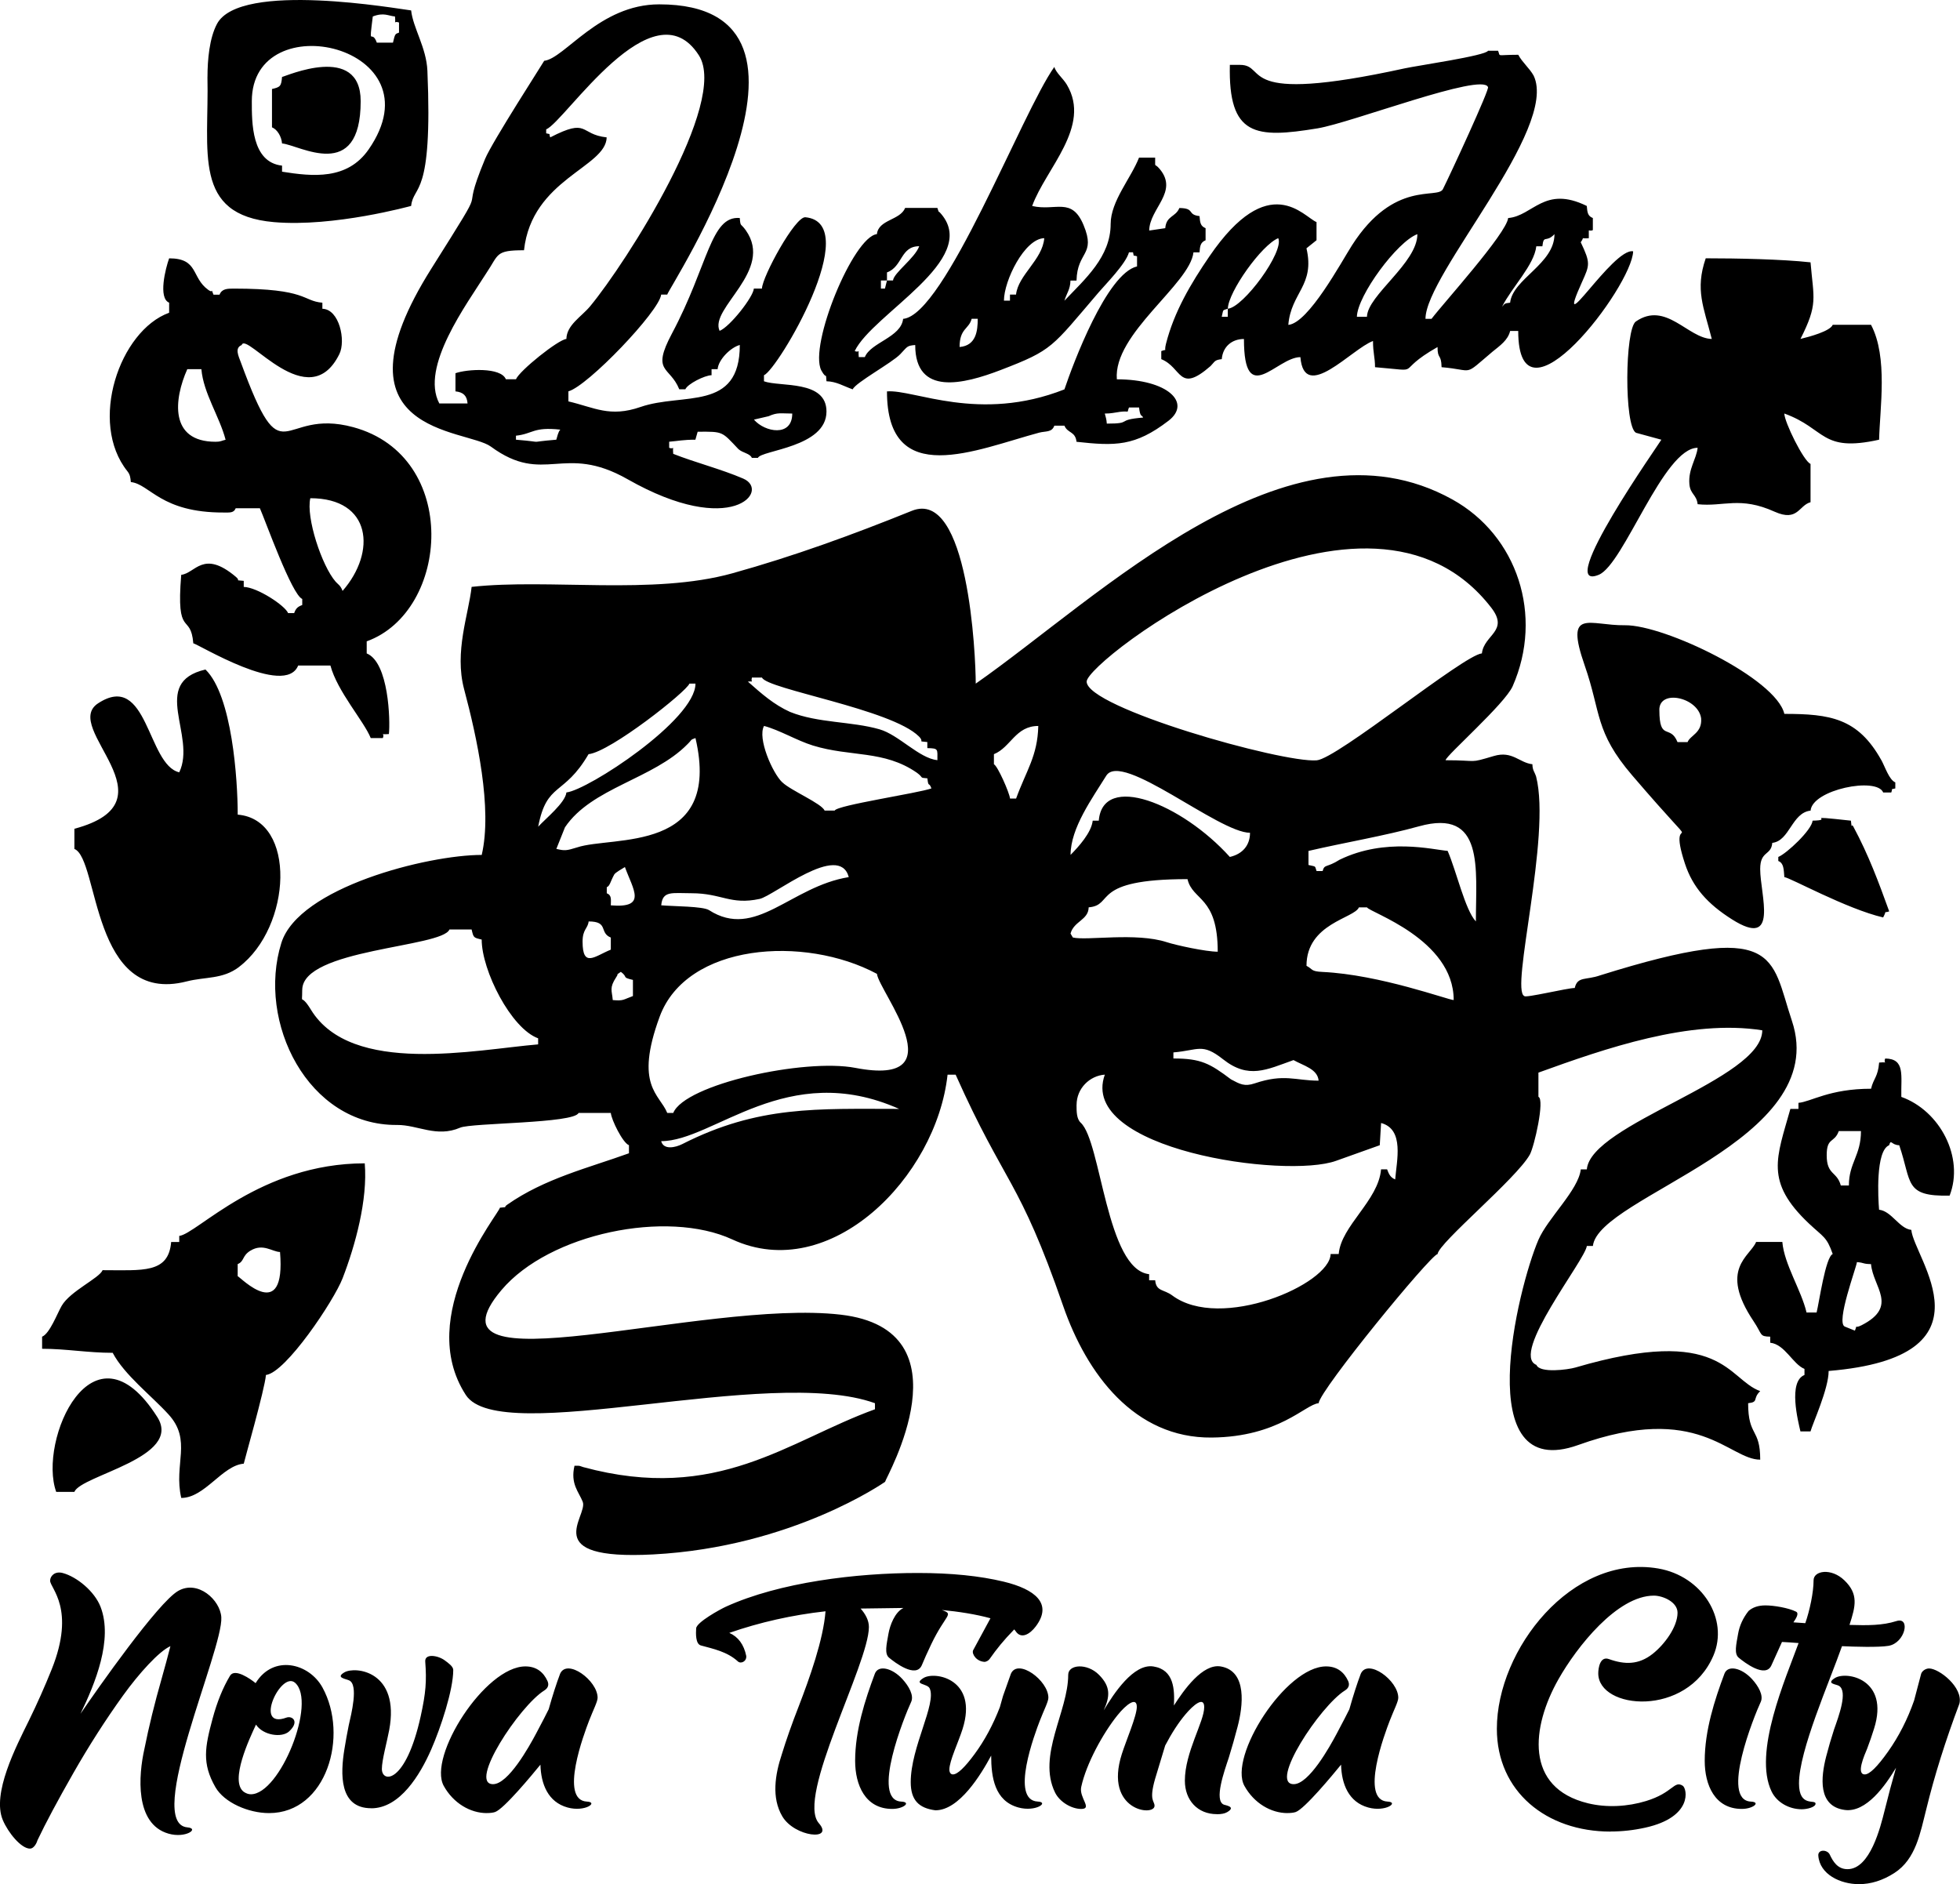 <svg xmlns="http://www.w3.org/2000/svg" xml:space="preserve" width="99.493" height="95.643" style="shape-rendering:geometricPrecision;text-rendering:geometricPrecision;image-rendering:optimizeQuality;fill-rule:evenodd;clip-rule:evenodd" viewBox="0 0 572.55 550.39"><path d="M519.47 251.5c1.62.65 1.57 2.36 1.77 4.71 1.63.13 18.14 9.28 28.86 11.78 1.34-2.53-.16-1.07 1.77-1.77-3.1-8.56-5.99-16.41-10.51-24.82-.59-1.06-.35 1.27-.68-1.68-15.42-1.69-4.13-.16-11.19 0-.23 2.73-7.57 9.61-10.02 10.6v1.18zM8.77 540c-2.59 0-6.39-4.65-7.95-8.35-3.25-7.72 3.88-21.46 7.6-29.01 2.46-5.02 4.68-10.03 6.68-15.01 7.09-17.7-.46-23.7-.46-25.9 0-1.32 1.34-2.87 3.69-2.24 4.07 1.09 9.29 5.31 11.06 9.92 3.65 9.54-1.56 22.3-5.88 31.2 5.03-7.38 22.64-32.48 28.52-35.88 5.76-3.33 12.3 2.61 12.62 7.68.59 9.45-22.57 60.25-9.91 61.38 3.64.32-.51 3.28-5.53 1.83-9.92-2.85-8.74-17.15-7.03-24.73 1.3-6.51 2.99-13.4 5.07-20.66.92-3.26 1.77-6.38 2.53-9.37-3.3 1.46-9.17 7.93-13.83 14.4-5.15 7.16-10 14.74-14.57 22.75s-8.05 14.52-10.43 19.54c-.11.47-.9 2.44-2.19 2.44zm534.26 10.38c-5.4 0-11.48-2.83-11.87-8.35-.13-1.88 2.64-1.79 3.34-.3.95 2.01 2.27 4.27 5.19 4.27 6.61 0 9.63-12.3 10.83-17.1 1.07-4.34 2.19-8.52 3.34-12.52-3.11 5.18-8.69 13.16-14.98 12.32-7.94-1.07-6.96-9.62-5.42-15.62.69-2.68 1.46-5.31 2.3-7.89 1.35-3.84 4.14-11.25 1.38-12.77-.88-.49-3.77-.57-1.15-2.24 3.36-2.15 16.03.28 11.46 14.76-.65 2.07-1.32 4.02-2.02 5.85-.82 1.95-3.28 7.53-.69 7.53 1.38 0 3.65-2.22 6.8-6.67 3.15-4.45 5.68-9.42 7.6-14.91l2.07-7.84c.28-.82 1.32-1.53 2.3-1.53 2.95 0 10.01 5.55 8.87 10.28-4.07 10.79-7.3 21.07-9.68 30.84-1.76 6.88-3.01 14.57-9.33 18.63-3.38 2.17-6.84 3.26-10.37 3.26zm-16.71-21.88c-3.68 0-7.26-1.98-8.81-5.19-5.47-11.34 4.13-33.01 7.89-43.36-1.82-.15-3.44-.25-4.85-.32l-3.09 6.83c-1.73 3.88-7.93-.88-9.56-2.24-1.38-1.15-.72-3.84-.17-6.97.42-2.41 1.44-4.63 3.05-6.67 1.23-1.09 2.88-1.63 4.95-1.63 2.41 0 6.71.71 8.93 1.83.94.47.04 1.93-.77 3.12 1.07.08 2.23.16 3.47.24 1.29-3.7 2.42-9 2.42-12.52 0-2.83 5.16-3.69 8.99 0 4.17 4.01 3.31 7.48 1.5 13.03 5.33.16 9.62.18 13.71-1.12 4.21-1.34 2.58 6.39-2.3 7.23-2.88.49-9.98.27-13.6.1-3.68 10.49-12.56 30.48-12.56 40.1 0 7.08 4.84 4.52 4.84 5.91 0 1.01-2.45 1.63-4.03 1.63zm-17.51-.1c-7.89 0-10.83-7.01-10.83-14.05 0-8.84 2.88-17.76 5.76-25.45.99-2.64 5.03-1.69 8.01 1.53 1.96 2.12 3.46 4.86 2.59 6.72-1.87 4-11.87 28.67-2.88 29.11 3.03.15.64 2.14-2.65 2.14zm-38.37 6.62c-18.7 0-33.18-11.69-33.18-30.03 0-23.23 21.97-51.13 47.13-46.82 12.89 2.21 20.68 14.8 16.13 25.44-7.78 18.23-33.64 15.75-33.64 5.19 0-1.51.51-5.1 3.11-4.17 4.61 1.65 8.68 1.72 12.79-1.53 3.45-2.73 7.26-7.86 7.26-12.01 0-3.16-4.31-4.99-6.91-4.99-10.72 0-22.52 14.96-27.88 24.43-7.89 13.93-9.98 31.71 8.64 36.23 5.48 1.33 11.57.98 16.94-.66 7.95-2.43 8.15-6.07 10.71-4.48 1.31.81 3.06 9.17-10.95 12.26-3.38.75-6.76 1.12-10.14 1.12zm-94.36-5.4c-4.79 0-9.76-2.88-12.56-7.94-4.72-8.53 12.03-34.91 23.85-34.91 3.23 0 5.29 1.7 6.45 4.27.5 1.1.17 2.07-.92 2.75-7.27 4.52-22.33 27.38-14.98 27.38 4.44 0 10.51-10.9 12.56-14.76 1.84-3.46 3.07-5.84 3.69-7.12 1.15-4.07 2.26-7.53 3.34-10.38 2.04-4.56 10.95 1.97 10.95 7.02 0 1.15-1.29 3.59-2.48 6.67-1.43 3.69-8.81 23.26-.64 23.66 3.45.17-.57 3.12-5.64 1.73-5.76-1.57-7.81-6.89-7.95-12.52-2.42 2.96-10.64 12.92-13.25 13.84-.61.2-1.42.3-2.42.3zm-20.63.31c-5.6 0-9.33-4.07-9.33-9.77 0-8.32 5.65-17.22 5.65-21.48 0-3.32-3.2-.61-5.47 2.09-2.04 2.41-4.01 5.45-5.93 9.11l-2.94 9.72c-1.86 6.44-.17 6.42-.17 7.89 0 3.23-14.84 1.45-9.56-15.11 1.28-4.02 4.38-11.15 4.38-13.79 0-3.06-3.1-.72-5.64 2.44-4.21 5.24-9.13 14.14-10.6 20.97-.68 3.13 3.4 6.41 0 6.41-2.78 0-6.28-1.99-7.66-4.83-5.23-10.77 3.86-23.64 3.86-34.35 0-3.06 5.53-3.49 8.99 0 3.45 3.48 3.23 6.29 1.38 10.38 2.94-4.91 8.73-13.74 14.52-12.82 6.06.95 6.21 6.76 5.99 11.4 2.85-4.45 8.38-12.34 13.71-11.4 7.83 1.38 6.42 11.74 4.9 17.56-.8 3.09-1.67 6.12-2.59 9.11-1.3 3.89-4.37 12.51-1.44 13.69.54.22 3.68.6.98 2.19-.69.41-1.69.61-3 .61zm-82.15-1.12c-4.98-.63-7.26-3.04-7.26-8.25 0-10.25 7.62-22.93 5.53-27.38-.68-1.45-4.87-1.07-1.84-3 3.31-2.11 16.08.25 11.46 14.86-1.19 3.78-3.86 9.33-3.86 11.86 0 .8.34 1.42 1.04 1.42 1.31 0 3.42-1.99 6.34-5.96 2.92-3.97 5.38-8.53 7.37-13.69.31-1.09.62-2.17.92-3.26l2.31-6.51c2.04-4.56 10.94 1.97 10.94 7.02 0 1.15-1.29 3.59-2.48 6.67-1.43 3.69-8.81 23.26-.63 23.66 3.45.17-.57 3.12-5.65 1.73-6.94-1.9-7.95-8.82-7.95-15.16-2.97 5.54-9.32 15.98-16.25 15.98zm14.52-43.36c-2.5 0-4-2.25-3.57-3.36l5.08-9.38c-4.28-1.18-9.41-1.97-14.2-2.42 3.71 1.33 1.16 1.1-3.1 10.01-1.15 2.41-2.07 4.46-2.77 6.16-1.73 3.88-7.93-.88-9.56-2.24-1.38-1.15-.72-3.84-.17-6.97.43-2.47 1.84-6.31 4.38-7.55l-12.51.17c1.42 1.62 2.42 3.44 2.42 5.39 0 10.73-21.31 49.69-14.63 57.3 4.62 5.27-7.07 4.08-10.66-1.98-3.22-5.45-2.1-12.24-.17-18.07 1.31-4.27 2.96-8.96 4.95-14.05 3.18-8.25 7.2-19.48 7.84-27.79-9.75 1.09-19.13 3.19-28.11 6.31 2.61 1.15 4.26 3.39 4.95 6.72.17 1.63-1.57 2.4-2.42 1.63-3.15-2.88-7.19-3.68-10.83-4.68-1.59-.44-1.47-3.52-1.38-4.99.11-1.8 7.09-5.6 8.64-6.31 15.74-7.18 38.25-9.87 56.11-9.87 9.75 0 18.13.85 25.12 2.54 9.08 2.2 14.39 6.38 9.33 13.08-1.69 2.24-4.27 3.83-5.88 1.37-.11-.17-.25-.34-.4-.51-3.22 3.31-5.12 5.7-7.2 8.65-.31.41-.73.68-1.27.81zm-27.19 42.95c-7.89 0-10.83-7.01-10.83-14.05 0-8.84 2.88-17.76 5.76-25.45.99-2.64 5.04-1.69 8.01 1.53 1.96 2.12 3.46 4.86 2.59 6.72-1.87 4-11.87 28.67-2.88 29.11 3.03.15.64 2.14-2.65 2.14zm-118.44 1.22c-4.79 0-9.76-2.88-12.56-7.94-4.72-8.53 12.03-34.91 23.85-34.91 3.23 0 5.29 1.7 6.45 4.27.5 1.1.17 2.07-.92 2.75-7.27 4.52-22.33 27.38-14.98 27.38 4.44 0 10.51-10.9 12.56-14.76 1.84-3.46 3.07-5.84 3.69-7.12 1.15-4.07 2.26-7.53 3.34-10.38 2.04-4.56 10.95 1.97 10.95 7.02 0 1.15-1.29 3.59-2.48 6.67-1.42 3.69-8.81 23.26-.63 23.66 3.45.17-.57 3.12-5.64 1.73-5.76-1.57-7.81-6.89-7.95-12.52-2.42 2.96-10.64 12.92-13.25 13.84-.61.2-1.42.3-2.42.3zm-33.76-1.42c-9.43 0-8.97-10.17-7.83-17.2.38-2.38.81-4.72 1.27-7.02.72-3.16 2.94-11.88.11-13.13-1.07-.48-4.02-.79-1.38-2.34 3.14-1.85 16.34-.42 13.08 16.9-.65 3.46-2.13 8.75-2.13 11.3 0 4.22 7 4.36 11.35-15.42 1.5-6.83 1.75-10.23 1.32-15.93-.18-2.46 3.74-1.81 5.7-.35 1.03.76 2.48 1.77 2.48 2.8 0 5.86-3.66 16.9-6.45 23.26-3.23 7.35-9.11 17.15-17.51 17.15zm-29.84 1.42c-6.02 0-13.09-3.07-15.67-7.58-3.99-6.97-3.05-11.72-.81-20.05 1.31-4.85 3-9.01 5.07-12.47 1.38-2.36 6.04.95 7.49 2.14 5.14-8.43 15.6-5.88 19.53 1.27 7.74 14.07 1.24 36.69-15.61 36.69zm-5.3-5.5c8.52 0 19.31-26.96 12.9-32.57-4.12-3.61-12.26 13.74-2.53 10.18 1.69-.62 3.93 1.12.8 4.02-2.15 1.99-7.68 1.13-9.68-1.98-1.83 3.94-7.8 16.48-3.57 19.64.69.47 1.38.71 2.07.71zm253.67-403.8c3.37-.45 2.05.64 2.83-1.29h2.95c.33 3.04.85 2.05 1.18 2.94-8.29.69-2.81 1.77-10.6 1.77-.13-1.59-.28-1.6-.59-2.94 1.98 0 2.76-.28 4.24-.47zm-46.65-18.96c0-5.46 2.71-5.15 3.53-8.24h1.77c0 3.49-.45 7.84-5.3 8.24zM259.1 81.93l-.59 2.36h-1.18v-2.36h1.77zm0 0v-2.36c4.6-1.66 3.89-7.65 9.42-7.65-1.27 3.51-7.41 7.73-7.66 10.01h-1.77zm34.17 5.89c0-5.82 6.01-18.12 11.78-18.25-.53 6.34-7.62 10.73-8.25 16.48h-1.77v1.77h-1.77zm-29.45 5.3c-.6 5.45-9.45 6.88-11.19 11.19h-1.77c-.26-3.08.56-1.06-1.18-1.77 5.21-10.86 36.59-26.6 25.29-40-1.3-1.54-.42.2-1.14-1.8h-9.42c-1.47 3.63-7.78 3.36-8.25 7.65-6.9.75-19.93 32.52-16.25 39.79 1.69 3.08 1.27.12 1.52 3.19 2.93.07 4.96 1.42 7.66 2.36.79-1.94 11.45-7.73 13.88-10.26 2.15-2.24 1.89-2.48 4.38-2.69 0 14.99 14.12 11.47 24.98 7.3 15.31-5.88 14.78-6.51 28.58-22.65 2.01-2.36 7.98-8.37 8.88-11.73h1.18c.41 1.53-.22.66 1.18 1.18v2.94c-8.87 2.06-18.76 28.62-21.21 35.92-24.96 9.83-43.97-.07-51.84.59 0 28.79 26.15 16.96 44.46 12.05 1.9-.5 3.7-.01 4.43-2.04h2.95c.91 2.25 3.19 1.6 3.53 4.71 11.26 1.23 17.05 1.39 26.85-6.13 6.88-5.27-.24-12.12-15.07-12.12-1.11-13.3 21.36-27.77 22.38-37.09h1.77c.14-1.67.19-2.89 1.77-3.53v-3.53c-1.51-.61-1.61-1.63-1.77-3.53-3.75-.41-1.19-2.31-5.89-2.36-1.08 2.68-3.82 2.21-4.12 5.89l-4.69.69c.1-6.47 8.64-11.25 3.1-17.94-1.75-2.11-1.28.1-1.36-3.36h-4.71c-2.38 6.07-8.28 12.71-8.29 19.39 0 9.6-7.49 16.08-13.51 22.41.68-2.23 1.71-3.28 1.77-5.89h1.77c.19-8.62 5.74-7.34 2.06-16.19-3.47-8.36-8.18-4-15.02-5.59 3.97-10.96 17.42-23.21 10.13-35.44-1.09-1.83-3.2-3.5-3.65-5.19-9.49 13.35-32.01 72.58-44.18 73.6zm-113.1 34.15c5.04-.55 4.98-2.64 12.96-1.77-.63.6-.9 2.09-1.18 2.94-9.74.81-2.04.81-11.78 0v-1.18zm73.82-5.7c2.62-1.18 3.55-.77 6.89-.77 0 6.95-8.04 5.47-11.19 1.77l4.31-1zm-64.98-83.79c5.52-2.23 31.18-42.59 44.6-21.61 8.76 13.69-21.27 60.62-31.77 73.29-2.54 3.06-6.84 5.44-6.94 9.55-2.39.2-13.72 9.28-14.73 11.78h-2.94c-1.46-3.62-11.46-2.95-14.73-1.77v5.3c2.31.25 3.35 1.27 3.53 3.53h-8.25c-5.65-10.67 8.02-29 13.74-38.08 3.71-5.48 2.53-6.67 11-6.67 2.28-20.83 23.96-24.17 24.15-32.97-8.07-.88-5.18-5.83-16.49 0-.52-1.39.35-.77-1.18-1.18v-1.18zm-.59-20.02c-.02.16-15.22 23.71-17.27 28.66-8.36 20.2 3.04 2.31-15.68 32.02-30.65 48.65 10.13 46.7 17.38 52.02 15.66 11.48 21.12-1.17 39.94 9.53 30.52 17.35 41.86 3.3 33.77-.19-6.43-2.77-14.05-4.7-20.45-7.23-.26-3.08.56-1.07-1.18-1.77v-1.77c2.66-.22 4.09-.59 7.66-.59l.66-2.33c7.57-.05 6.99-.1 11.91 5.08 1.26 1.14 3.39 1.25 3.92 2.56h1.77c.91-2.26 20.03-3.04 20.03-13.54 0-9.3-13.53-7.12-18.26-8.83v-1.77c4.02-1.62 29.42-44.45 12.11-46.15-3.02-.3-12.62 17.4-12.7 20.83h-2.36c-.21 2.51-6.98 11.14-10.01 12.36-3.08-6.65 16.04-17.57 7.63-29.41-1.49-2.1-1.52-.86-1.74-3.56-8.55-.71-9.15 13.73-19.82 33.76-6.13 11.51-.63 9.4 2.15 16.28h1.77c.63-1.56 5.63-4.08 7.66-4.12v-1.77h1.77c.23-2.78 3.78-6.34 6.48-7.06 0 19.57-16.63 13.82-29 18.11-9 3.12-13.49.14-21.07-1.63v-2.94c5.62-1.5 26.56-23.37 27.1-28.26h1.77c.12-1.49 55.03-84.79-2.36-84.78-17.43 0-27.62 15.83-33.58 16.49zM73.56 29.54c0-28.63 55.09-16.11 34.13 14.1-6.25 9.01-16.38 7.92-25.3 6.51v-1.77c-8.95-.98-8.83-12.65-8.83-18.84zM108.9 4.81c3.25-1.26 4.53-.16 6.48 0 .33 3.04-.69 1.07 1.18 1.77v2.94c-1.1.44-1.13.2-1.77 2.94h-4.71c-1.56-4.3-2.39 2.01-1.18-7.65zM60.6 22.47c.51 21.91-4.5 40.33 19.42 42.41 17.53 1.53 40.02-4.73 40.08-4.73.69-6.35 6.36-2.02 4.75-39.49-.29-6.76-4.2-12.51-4.75-17.62-3.4-.37-49.98-8.72-56.72 3.95-2.22 4.18-2.77 10.52-2.77 15.48zm21.79 0c-.23 2.74-.54 2.97-2.94 3.53v11.19c1.57.63 2.78 2.71 2.94 4.71 5.06.42 22.97 11.68 22.97-12.36 0-17.11-22.02-7.17-22.97-7.07zm276.27 67.71v2.36h-1.77c.55-2.39.16-1.77 1.77-2.36zM73.16 365.33c3.67-2.24 6.38.34 8.64.39 1.77 21.28-11.5 7.42-12.37 7.06v-3.53c1.98-.8 1.22-2.39 3.73-3.93zm4.52 36.31c5.79-.63 19.89-21.74 22.4-28.25 3.7-9.58 7.36-22.89 6.47-33.57-30.57 0-49.01 20.63-54.19 21.2v1.77H50c-.77 9.27-8.3 8.24-20.03 8.24-.95 2.34-9.47 6.11-11.96 10.42-1.26 2.17-3.48 8.11-5.71 9.01v3.53c7.06 0 13.29 1.18 20.62 1.18 3.42 6.47 11.3 12.5 16.24 17.92 7.07 7.65 1.49 14.57 3.79 24.47 6.88 0 11.96-9.49 18.26-10.01.01-.36 6.13-21.7 6.48-25.91zm-55.96 34.15c1.98-4.89 31.77-10 24.23-21.86-18.87-29.69-34.91 6.94-29.53 21.86h5.3zm48.07-153.32c15.43-11.67 16.96-43.07-.35-44.51 0-10.21-1.63-34.84-9.42-42.39-16.39 3.82-2.52 19.33-7.66 30.03-9.38-2.18-9.15-29.67-23.7-20.16-11.01 7.19 23.29 28.58-6.93 36.65v5.89c7.27 2.93 4.84 45.85 32.79 38.7 5.51-1.41 10.47-.57 15.28-4.2zm28.26-112.55c-4.05-4.63-8.71-18.79-7.4-24.39 17.91 0 19.36 15.71 9.42 27.08-.59-1.63-1.36-1.93-2.02-2.69zm-35.09-40.88c-13.58 0-12.15-12.47-8.25-21.2h4.12c.58 6.98 5.33 13.9 7.07 20.61-1.32.31-1.36.59-2.94.59zm-2.13-44.38c-5.02-3.6-2.76-9.2-11.42-9.2-1.05 2.89-3.27 11.63 0 12.95v2.94c-14.48 5.24-23.64 32.04-12.18 46.32.75.94.87 1.77.99 3.14 5.6.61 8.71 8.97 27.16 8.9 1.75-.01 2.9.17 3.47-1.24h7.07c1.64 3.71 9.32 25.26 12.37 26.49v1.77c-1.37.5-1.88 1.03-2.36 2.36h-1.77c-.89-2.21-9.04-7.57-12.96-7.65v-1.77c-3.09-.34-.6.25-2.33-1.2-9.54-8.02-11.78-1.02-15.93-.56-1.57 18.92 2.76 10.79 3.53 20.02 1.12.02 26.81 15.93 30.63 6.47h9.42c2.03 7.6 9.77 16.21 11.78 21.2h3.53c.7-1.74-1.31-.92 1.77-1.18.43-3.93-.03-20.95-6.48-23.55v-3.53c24.28-8.78 27.39-54.06-3.93-62.56-21.78-5.91-20.17 15.6-32.87-19.02-.65-1.78-1.84-4.12.28-4.97 1.28-4.15 19.54 20.94 28.54 2.62 1.92-3.91 0-13.1-4.97-13.22v-1.77c-5.91-.49-4.28-4.12-25.92-4.12-1.87 0-3.43.04-4.12 1.77h-1.77c-.97-2.41.19-.16-1.54-1.4zm437.44-9.2c-3.16 9.2-.59 14.24 1.77 23.55-6.98-.16-13.39-11.16-22.18-5.1-3.21 2.21-3.46 30.69.05 32.51l7.4 2.02c-.01.27-31.62 44.99-18.26 39.45 7.31-3.04 18.88-37.09 28.86-37.09-.36 3.32-2.78 6.2-2.41 10.61.25 2.99 2.1 3.04 2.41 5.87 7.59.83 12.31-2.42 22.53 2.21 6.76 3 7-1.87 10.45-2.79v-11.19c-2.04-.82-7.66-12.29-7.66-14.72 12.25 4.43 10.59 11.44 27.69 7.65.2-9.1 2.64-24.1-2.36-33.56h-11.19c-.76 1.87-6.83 3.5-9.42 4.12 5.2-10.27 3.83-11.71 2.94-22.37-8.52-.93-21.45-1.18-30.63-1.18zm-47.71-3.53c.39-3.53 1.03-.89 3.53-3.53 0 8.72-12.2 13.05-12.96 20.02-1.76.19-1.5.27-2.36 1.18 2.89-5.72 9.41-12.19 10.01-17.66h1.77zm-54.19 20.61c.14-6.23 11.84-22.03 17.67-24.14 0 8.43-14.59 17.85-14.73 24.14h-2.94zm-37.7-2.36c.11-4.92 9.88-18.65 14.73-20.61 1.81 3.91-10.17 20.23-14.73 20.61zm3.53-71.24h-2.94c-.47 20.86 7.47 21.54 25.63 18.55 9.85-1.62 48.05-16.34 49.77-12.07.72.22-11.22 25.99-13.16 29.83-1.54 3.06-14.24-2.86-26.57 16.42-3.1 4.85-12.71 22.74-18.59 23.23.79-9.48 7.84-11.5 5.3-22.37l2.94-2.36v-5.3c-3.78-1.53-13.86-15.44-31.26 9.97-5.47 7.99-10.34 16.24-12.71 25.56-.7 2.75.59 1.36-1.38 2.15v2.36c6.13 2.47 5.02 10.19 14.39 2.02 1.3-1.31 1.09-1.78 3.28-2.02.3-3.66 2.97-5.89 6.48-5.89 0 20.37 9.56 5.3 16.49 5.3 1.12 13.51 15.07-2.49 21.21-4.71 0 3.58.59 4.72.59 7.65 14.97 1.25 4.86 1.73 18.26-5.89 0 3.78 1.09 1.81 1.18 5.89 9.86.82 6.04 2.92 14.89-4.54 2.12-1.72 4.51-3.35 5.14-6.05h2.36c0 30.66 33.29-12.99 33.57-23.26-5.92-1.14-23.54 28.03-14.92 8.93 2.21-4.9 2.53-5.48-.39-11.58 1.33-1.81-.38-.95 2.36-1.18.08-3.57-.38-1.73 1.18-2.36v-3.53c-1.51-.61-1.61-1.63-1.77-3.53-12.43-6.1-15.71 2.93-22.97 3.53-.5 4.55-19.04 25.01-22.38 29.44h-1.77c0-13.03 38.99-55.52 31.6-71.03-1.23-2.21-3.31-3.86-4.5-6.1-6.61 0-5.13.7-5.89-1.18h-2.94c-.58 1.44-20.75 4.36-24.31 5.14-50.1 10.96-39.78-1.01-48.14-1.01zm-169.06 314.4c15.36 0 36.73-24.02 69.51-9.42-23.82 0-41.09-1.04-63.35 10.28-1.96.99-5.45 1.8-6.16-.86zm121.35-10.6c0-4.8 3.82-8.52 8.25-8.83-7.92 21.88 52.81 30.53 67.59 25.16l12.72-4.54.39-6.49c6.88 1.83 4.53 11.07 4.12 16.48-1.37-.55-1.84-1.52-2.36-2.94h-1.77c-.76 9.13-11.68 16.48-12.37 24.73h-2.36c-.2 8.89-32.19 22.61-46.27 12.1-2.47-1.84-4.7-1.12-4.98-4.44h-1.77v-1.77c-12.5-1.37-13.99-38.71-19.96-44.22-1.25-1.15-1.24-3.3-1.24-5.23zm45.13-7.43c-6.21-4.68-8.81-6.12-16.85-6.12v-1.77c7.34-.61 8.36-2.85 14.5 2 7.47 5.9 12.73 3.03 20.59.24 2.87 1.63 7.04 2.58 7.33 6.01-6.81 0-10.01-2.13-18.67.79-2.99 1.01-4.33.21-6.89-1.15zm-164.71 9.78c-2.23-5.52-9.65-7.91-2.21-28.11 7.88-21.41 42.23-23.88 63.47-12.51.56 5.14 23.78 33.26-6.28 27.47-14.91-2.87-49.84 4.79-53.22 13.16h-1.77zM88.29 289.17c0-12 40.87-12.38 43-17.66h6.48c.56 2.41.54 2.38 2.94 2.94 0 9.03 8.58 25.99 16.49 28.85v1.77c-18.13 1.51-54.55 9.29-66.4-10.17-3.23-5.3-2.52-.62-2.52-5.73zm91.71-3.71c1.08-1.65-.62-.13 1.36-1.58 2.25 1.65.08 1.55 3.53 2.36v4.71c-2.94 1.07-2.67 1.45-5.89 1.18-.24-2.85-1.06-3.52.99-6.66zm219.32-20.42c.58 1.43 25.33 9.27 25.33 27.08-1.54 0-21.51-7.42-38.32-8.21-3.47-.16-2.73-.76-4.68-1.79 0-12.4 14.02-13.87 15.31-17.07h2.36zm-229.14 10.01c0-3.63 1.54-3.78 1.77-5.89 5.96 0 2.98 3.3 6.48 4.71v3.53c-4.62 1.86-8.25 5.49-8.25-2.35zm147.85-10.01c7.65-.64.25-8.24 28.86-8.24 1.49 6.42 8.83 4.91 8.83 21.2-3.47 0-12.17-1.89-14.89-2.78-9.01-2.93-23.38-.38-27.43-1.37l-.68-1.15c.97-3.64 5.22-3.93 5.3-7.65zm-138.6-9.59c.37-.62 2.41-1.73 3.12-2.18 2.38 6.58 6.6 12.08-4.12 11.19 0-1.66.33-2.93-1.18-3.53v-1.77c.94-.38 1.02-1.61 2.18-3.71zm22.56 5.47c8.85 0 11.35 3.5 19.91 1.66 4.15-.89 23.28-16.7 26.04-6.37-17.05 2.75-27.18 18.42-40.85 9.63-1.84-1.12-10.14-1.07-13.93-1.39.36-4.33 3.15-3.53 8.84-3.53zm180.25-12.36c10.39-2.42 22.24-4.4 32.28-7.19 19.18-5.33 16.61 12.36 16.61 27.79-3.14-3.31-5.69-14.72-8.25-20.61-4.36-.36-18.13-3.95-31.57 2.59-3.83 2.43-4.38 1.19-4.95 3.3h-1.77c-.58-1.61.03-1.21-2.36-1.77v-4.12zm-69.51 1.18c0-7.9 6.39-16.62 10.42-23.14 4.52-7.31 32.83 16.66 42 16.66 0 3.66-2.17 6.2-5.89 7.06-14.13-15.65-37.11-24.74-38.29-10.6h-1.77c-.38 3.48-4.08 7.58-6.48 10.01zm-147.69-8.08c7.78-11.58 25.79-14.08 35.79-24.28 1.51-1.48.67-1.19 2.33-1.79 7.9 33.91-24.23 28.46-34.6 31.95-3.12.97-3.6 1-6.04.43l2.52-6.31zm63.47-13.14c-2.88-2.73-7.31-12.93-5.32-16.47 4.58 1.22 9.54 4.26 14.3 5.73 11.01 3.39 20.73 1.27 30.35 7.94 2.14 1.57.56 1.43 3.07 1.64.31 2.86.42.85 1.18 2.94-3.89 1.41-27.64 4.91-28.27 6.48h-2.94c-.84-2.08-9.91-5.87-12.35-8.26zm61.83-8.22c4.93-1.99 6.28-8.24 12.96-8.24-.2 8.8-3.52 13.03-6.48 21.2h-1.77c-.19-1.75-3.65-9.58-4.71-10.01v-2.94zm-118.4 0c6.4-.7 28.61-18.27 29.45-20.61h1.77c0 10.61-31.44 31.11-37.7 31.79-.33 3.01-6.07 7.62-8.25 10.01 2.54-13.2 7.45-8.75 14.72-21.2zm58.87-12.33c-4.75-2.14-8.35-5.33-12.34-8.87 2.11-.23.72.54 1.18-1.18h2.94c1.37 3.4 37.82 9.21 45.83 17.19 1.8 1.8-.71 1.3 2.47 1.65v1.77c3.31.07 2.94.26 2.94 3.53-5.39-.59-11.27-7.4-16.9-9.02-8.19-2.36-17.98-1.79-26.14-5.08zm86.62-8.87c0-6.1 82.04-68.4 118.2-21.58 5.29 6.85-2.14 7.88-2.74 13.34-5.29.44-42.27 30.77-48.27 31.24-10.08.8-67.19-15.36-67.19-23zm104.85 22.96c.11-1.34 17.32-16.43 19.6-21.62 9.06-20.62 1.4-44.01-17.62-54.55-48.02-26.61-103.04 28.53-139.23 53.8 0-8.17-2.14-57.15-18.66-50.48-17.41 7.03-34.53 13.28-52.45 18.26-23.28 6.46-53.5 1.48-76.15 3.96-.87 7.96-5.11 18.93-2.2 29.87 3.75 14.07 8.31 34.86 5.15 48.43-15.85 0-53.45 9.51-58.53 25.7-7.22 23.02 7.69 53.4 33.81 53.18 6.04-.05 11.52 3.77 18.42.79 3.31-1.43 33.33-1.21 34.58-4.3h9.43c.17 2 3.49 8.77 5.3 9.42v2.36c-11.71 4.24-24.64 7.34-35.6 15.05-1.34.94.63.55-2.1.85-.18 1.59-25 31.51-9.96 54.7 10.08 15.54 88.55-8.8 119.52 2.41v1.77c-25.39 9.19-45.96 27.52-85.23 16.89-1.34-.43-.72-.4-2.54-.4-1.25 5.34 1.26 7.61 2.41 10.55 1.63 4.19-13.26 17.15 20.57 15.36 40.68-2.15 67.72-21.2 67.74-21.2.08-.97 25.24-44.42-12.99-48.84-40.25-4.65-124.45 22.83-99.04-7.21 13.95-16.49 48.27-23.6 67.41-14.76 28.58 13.2 59.6-18.16 62.88-48.13h2.36c14.47 32.4 18.45 30.12 31.4 67.53 6.88 19.88 20.85 38.69 43.39 38.47 19.71-.19 27.34-9.71 31.24-10.03.43-3.95 32.71-43.34 34.75-43.57.36-3.31 22.97-21.99 26.93-29.02 1.32-2.34 4.44-16.14 2.53-16.91v-7.07c19.45-7.04 44.31-15.69 65.39-12.36 0 14.4-50.14 27.33-51.25 40.63h-1.77c-.66 6.03-9.66 14.25-12.38 20.6-6.06 14.13-20.09 71.29 11.63 59.91 35.27-12.66 43.95 4.28 53.17 4.28 0-9.32-3.53-6.63-3.53-16.49 3.22-.35 1.2-1.32 3.53-3.53-9.65-3.49-10.92-19.53-54.01-6.89-2.09.61-10.36 1.74-11.37-.77-7.77-3.13 14.28-30.67 14.73-34.74h1.77c1.6-14.59 69.93-30.55 58.14-65.76-6.29-18.79-3.45-29.74-55.96-13.31-4.27 1.51-6.67.22-7.48 3.71-2.16 0-14.52 3.01-14.73 2.35-4.18-1.69 7.9-46.63 3.45-64.09-.49-1.51-1.05-1.79-1.09-3.62-3.84-.42-5.85-4.01-11.25-2.41-7.61 2.25-4.17 1.24-14.08 1.24zm116.63 165.45c-2.71-1.09 3.41-17.38 3.53-18.84 2.29.19 1.54.53 4.12.59.56 6.7 8.1 12.31-2.76 17.85-2.34 1.19-1.07-.6-1.95 1.58l-2.94-1.18zm-5.3-50.05c0-5.35 2.22-3.45 3.53-7.06h6.48c0 7.14-3.53 9.27-3.53 15.89h-2.36c-1.12-4.18-4.12-2.98-4.12-8.83zm21.8-17.07c-.14-6.27 1.19-11.12-4.71-11.19-.7 1.74 1.31.92-1.77 1.18-.36 4.28-1.63 4.55-2.36 7.65-12.18 0-17.57 3.82-21.21 4.12v1.77H523c-4 14.31-7.57 21.19 5.4 33.46 4.24 4.01 5.19 3.82 6.97 8.93-2.12.86-3.97 14.19-4.71 17.08h-2.94c-1.51-6.48-6.52-14.06-7.07-20.61h-7.66c-1.71 4.22-11 7.84-.76 23.13 2.7 4.02 1.64 4.47 4.88 4.54v1.77c4.31.47 6.6 6.28 10.01 7.65v1.77c-4.83 1.95-1.88 13.46-1.18 16.49h2.94c.59-2.23 5.3-12.43 5.3-17.66 49.77-4.14 24.84-32.97 24.15-41.21-3.53-.38-5.75-5.49-9.42-5.89-.28-3.35-1.06-17.22 2.94-18.84.6-1.95.57-.05 2.95 0 3.73 10.84 1.36 15.02 14.72 14.72 4.33-11.16-2.81-24.81-14.14-28.85zm-70.69-113.04c0-6.17 11.39-3.61 12.21 2.49.34 4.25-3.15 4.91-3.96 6.93h-2.94c-2.16-5.34-5.3-.05-5.3-9.42zm64.84 14.68c-6.82-12.25-14.94-13.5-28.32-13.5-2.41-10.35-35.06-26.04-46.56-25.89-10.4.14-17.71-5.27-11.76 11.76 4.81 13.77 2.89 19.28 13.86 32.08 24.23 28.26 9.38 7.47 15.42 25.8 2.27 6.91 6.61 11.77 13.75 16.28 13.85 8.76 8.23-7.15 8.23-14.7 0-5.45 3.22-3.85 3.53-7.65 5.09-.56 5.69-8.82 11.19-9.42.51-6.14 19.34-9.92 21.21-5.3h2.36c.52-1.4-.35-.77 1.18-1.18v-1.77c-1.78-.72-2.99-4.51-4.08-6.52z" style="fill:#000"/></svg>